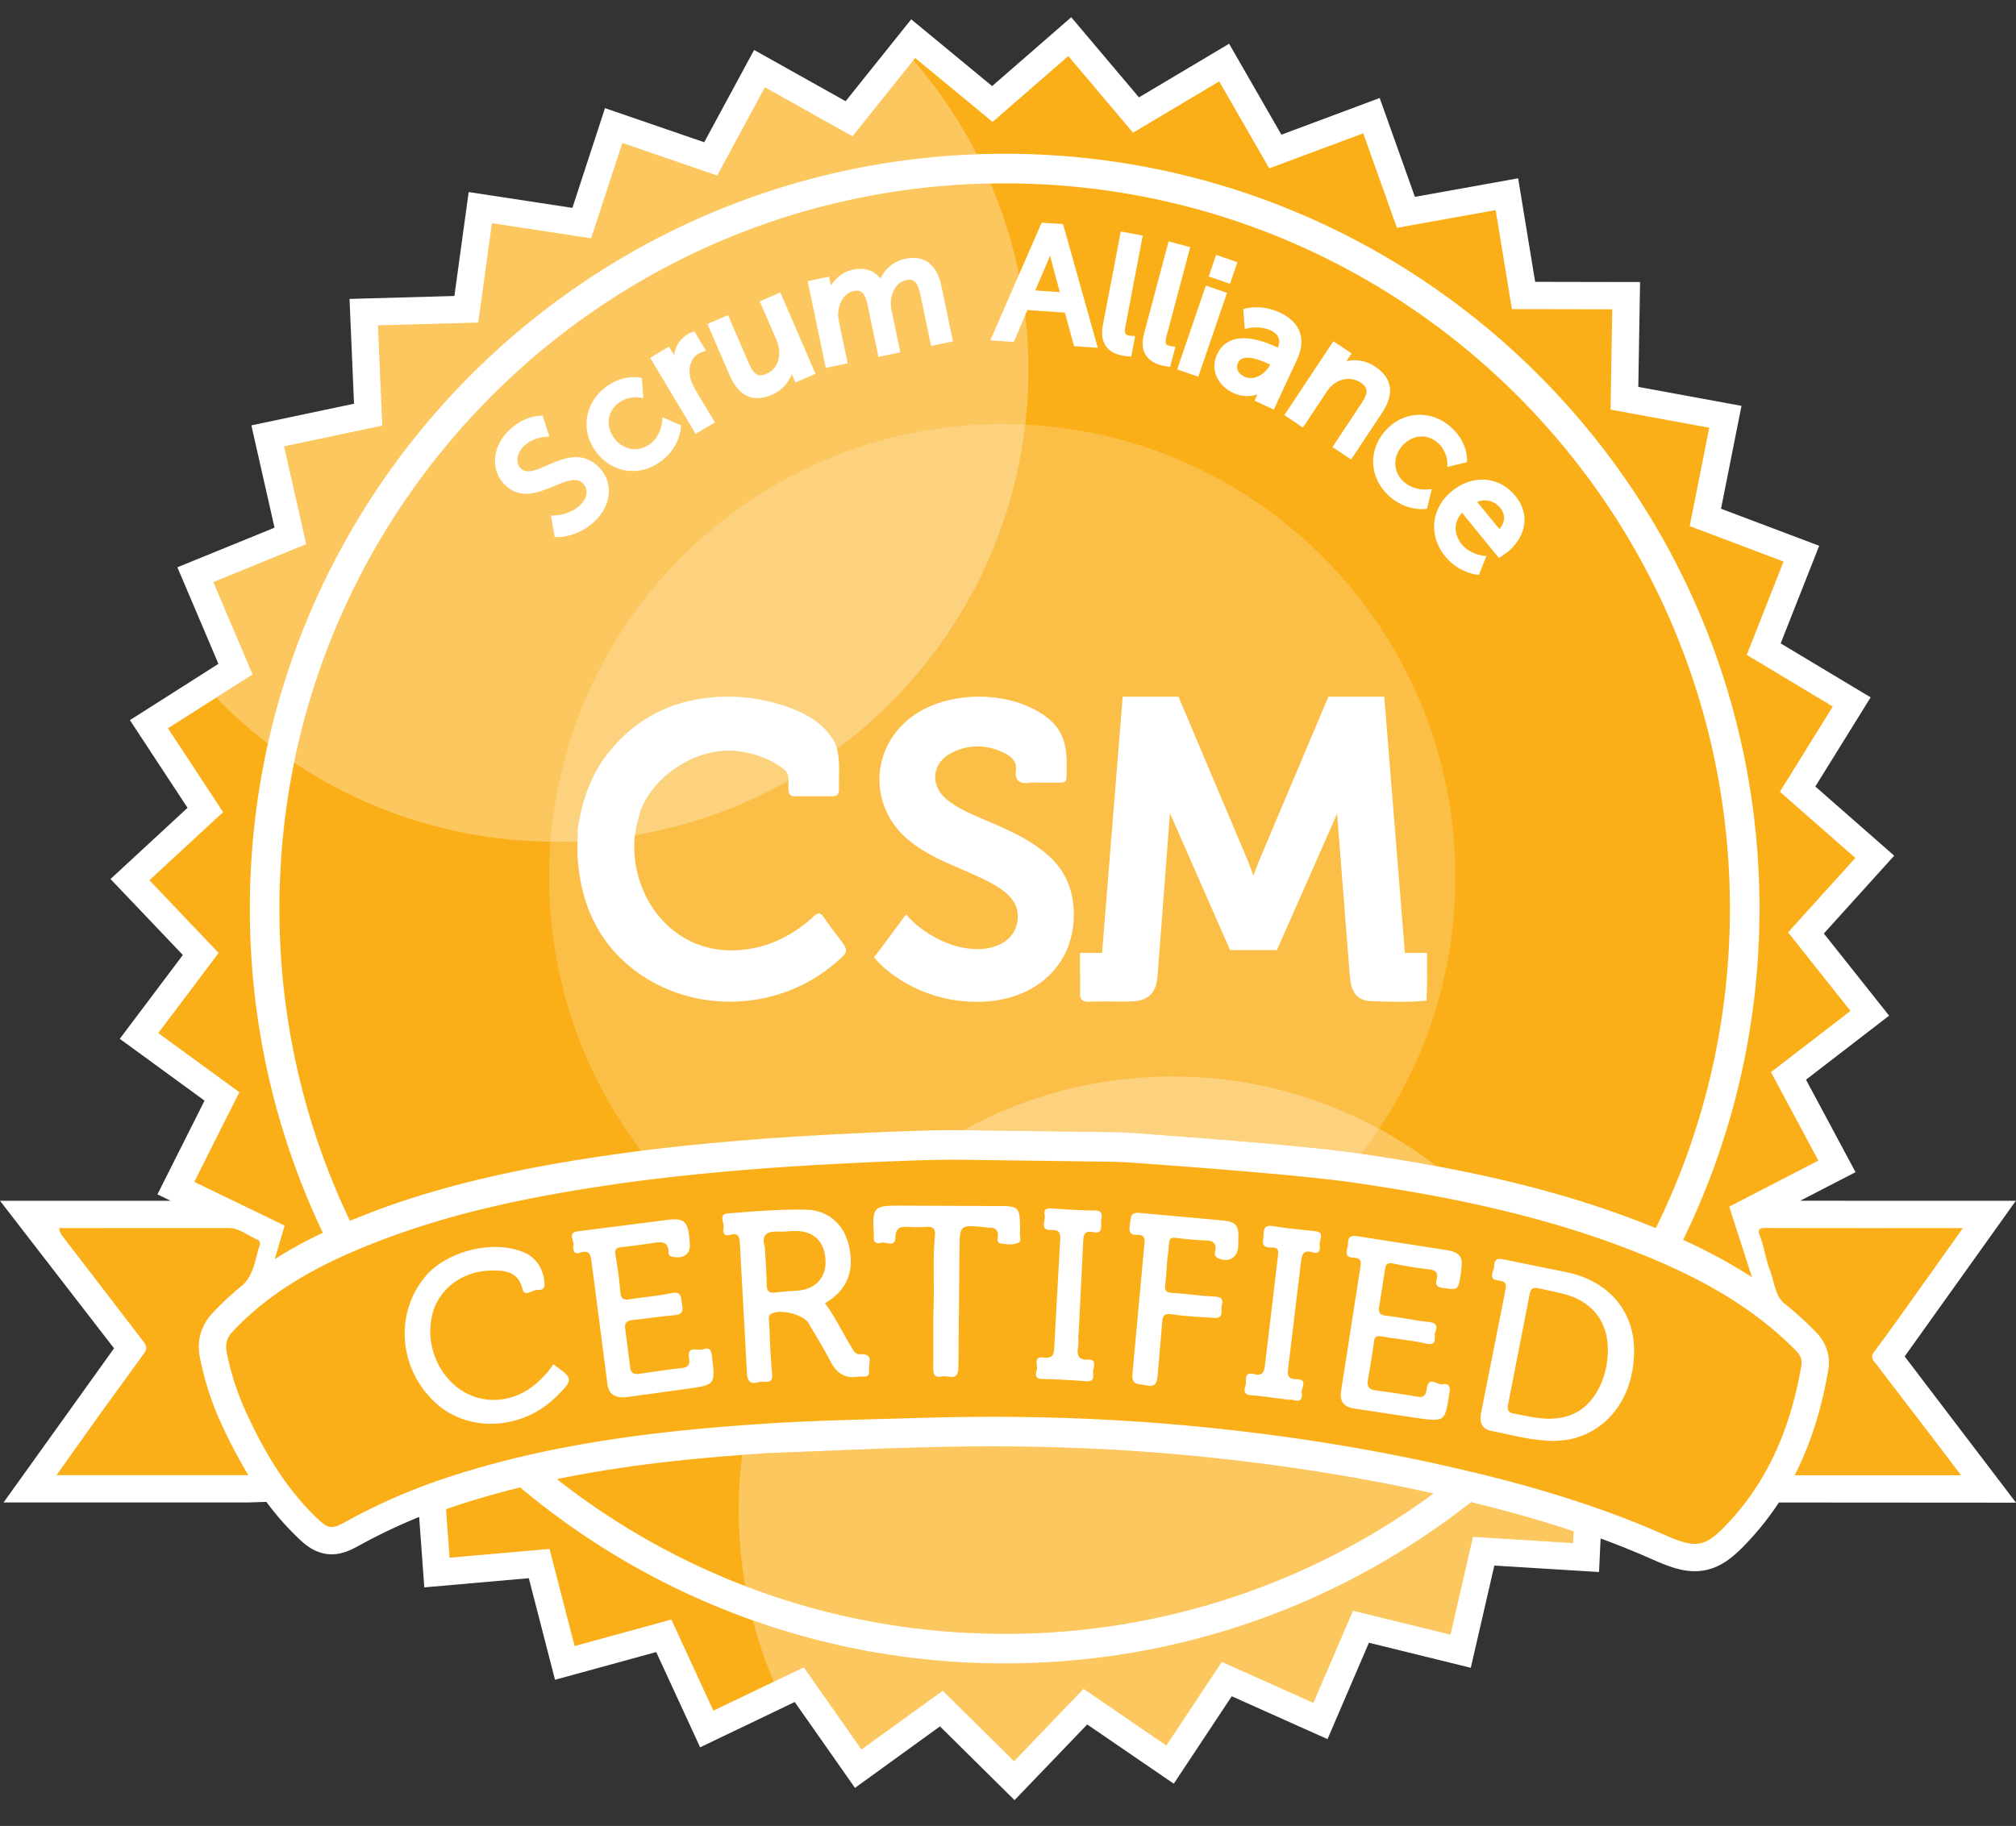 <svg xmlns="http://www.w3.org/2000/svg" width="234" height="212"  xmlns:v="https://vecta.io/nano"><rect width="100%" height="100%" fill="#333333" stroke="none"/><path fill="#fff" d="M221.078 157.486l12.905-18.074s-22.067.001-25.029-.003l6.42-3.318-5.749-10.737 9.646-7.433-7.574-9.537 8.164-9.037-9.154-8.031 6.42-10.35-10.441-6.268 4.469-11.33-11.392-4.302 2.375-11.946-11.978-2.197.205-12.178-12.178-.023-1.973-12.02-11.985 2.152-4.087-11.475-11.409 4.258-6.069-10.559-10.465 6.227L124.342 2l-9.185 7.996-9.392-7.753-7.61 9.508-10.625-5.95-5.79 10.715-11.518-3.958-3.784 11.577L54.4 22.298l-1.657 12.066-12.173.342.523 12.168-11.916 2.512 2.688 11.879-11.276 4.599 4.765 11.21-10.274 6.537 6.688 10.179-8.941 8.268 8.397 8.82-7.32 9.732 9.837 7.178-5.466 10.883 1.533.743c-.833.001-19.808-.002-19.808-.002l13.236 17.133L.414 174.442l28.519-.005 1.984-.064a32.45 32.45 0 0 0 3.575 4.085c.773.748 2.067 2.001 4.004 2.001 1.24 0 2.258-.504 3.196-1.021 2.233-1.231 4.562-2.341 6.96-3.316l.598 8.178 12.13-1.068 3.042 11.794 11.745-3.218 5.099 11.061 10.98-5.264 6.991 9.973 9.865-7.14 8.659 8.563 8.432-8.787 10.049 6.879 6.728-10.152 11.116 4.975 4.807-11.19 11.824 2.909 2.732-11.869 12.154.75.181-3.895c2.096.771 4.101 1.583 6.054 2.448 1.882.835 3.353 1.351 4.874 1.351 2.793 0 4.617-1.729 6.393-3.656 1.245-1.35 2.367-2.787 3.371-4.32l27.524.019-12.922-16.977z"/><path fill="#faaf19" d="M166.389 173.397l-1.357-.296c-9.336-2.011-19.226-3.468-29.413-4.331-6.585-.556-13.476-.838-20.482-.838-2.705 0-5.489.042-8.272.123l-3.76.105-14.054.56c-7.452.484-15.83 1.241-24.413 3.011 14.312 11.254 32.36 17.959 51.975 17.959a83.76 83.76 0 0 0 49.776-16.293zm-49.776 19.735c-21.406 0-41.018-7.684-56.234-20.439-2.309.568-4.625 1.221-6.932 1.965l-1.677.567.411 5.63 11.601-1.02 2.911 11.279 11.232-3.079 4.875 10.581 10.503-5.037 6.687 9.541 9.436-6.829 8.277 8.189 8.063-8.405 9.612 6.58 6.435-9.71 10.631 4.759 4.598-10.703 11.311 2.782 2.612-11.353 11.622.719.064-1.354c-3.624-1.212-7.538-2.327-11.907-3.387-14.902 11.73-33.698 18.724-54.131 18.724zm-91.238-82.496l-7.002 9.307 9.409 6.867-5.23 10.409 10.485 5.073-1.146 3.898c1.858-1.184 3.744-2.189 5.578-3.062-5.43-11.403-8.471-24.164-8.471-37.635 0-48.402 39.227-87.641 87.615-87.641s87.614 39.236 87.614 87.641c0 13.795-3.191 26.846-8.868 38.457 2.497 1.136 5.248 2.555 8 4.346l-2.643-8.199 10.345-5.349-5.499-10.269 9.227-7.107-7.243-9.121 7.807-8.643-8.756-7.681 6.14-9.899-9.989-5.994 4.276-10.836-10.896-4.115 2.269-11.424-11.455-2.104.195-11.646-11.646-.021-1.887-11.496-11.46 2.061-3.909-10.975-10.91 4.07-5.807-10.098-10.007 5.955L124 6.507l-8.787 7.646-8.984-7.414-7.277 9.094-10.165-5.693-5.537 10.248-11.011-3.785-3.621 11.072-11.513-1.758-1.588 11.541-11.64.326.5 11.639-11.396 2.402 2.569 11.359-10.783 4.4 4.557 10.721-9.826 6.252 6.398 9.736-8.554 7.907 8.033 8.436zm91.238-89.344c-46.492 0-84.181 37.697-84.181 84.201 0 12.977 2.938 25.266 8.181 36.242l2.638-1.039c9.801-3.717 19.832-5.469 27.477-6.584 8.73-1.273 17.797-1.928 22.425-2.203 5.645-.337 13.518-.699 17.455-.699l.592.003 1.285.013 15.223.201c2.163.031 2.742.037 5.526.244l.969.072c4.738.352 17.327 1.283 23.372 2.154 13.931 2.012 24.388 4.602 33.908 8.404l.713.291c5.503-11.193 8.598-23.782 8.598-37.098-.001-46.505-37.69-84.202-84.181-84.202zm91.852 135.527c-5.17-5.255-11.516-8.635-18.256-11.325-10.658-4.257-21.814-6.562-33.125-8.194-6.42-.924-20.66-1.943-24.109-2.199s-3.283-.197-7.668-.271l-14.145-.182c-3.388-.037-11.279.302-17.805.692s-14.789 1.104-22.134 2.173c-9.114 1.331-18.117 3.123-26.755 6.396-6.488 2.458-12.631 5.533-17.486 10.714-.714.759-.834 1.533-.67 2.362a30.72 30.72 0 0 0 2.169 6.794c2.078 4.569 4.569 8.866 8.219 12.4 1.402 1.36 1.784 1.406 3.463.481 3.904-2.156 7.993-3.906 12.228-5.273 11.841-3.826 24.088-5.291 36.44-6.095 5.971-.39 11.953-.491 17.933-.669 9.734-.291 19.45-.099 29.147.725 10.033.85 19.993 2.27 29.847 4.395 9.367 2.021 18.574 4.529 27.368 8.426 3.839 1.7 4.8 1.537 7.651-1.554 4.696-5.099 7.15-11.285 8.305-18.044.119-.706-.101-1.23-.617-1.752zm-185.263.782c-.487-2.443.529-4.148 1.466-5.15.826-.879 1.684-1.697 2.564-2.467.041-.062.096-.123.17-.17.043-.027.081-.055.124-.088l.743-.614c1.227-1.271 1.359-2.952 1.871-4.528.083-.259.018-.543-.276-.665-1.114-.466-2.048-1.347-3.371-1.344l-19.616.008c0 .532.279.804.52 1.12l9.272 12.081c.466.593.337.954.026 1.385l-5.15 7.091-4.984 7.011h22.272c-1.039-1.709-2.13-3.739-3.239-6.175-1.067-2.345-1.87-4.866-2.392-7.495zm194.595.808c-.307-.406-.785-.766-.254-1.474 2.093-2.8 4.104-5.655 6.133-8.499l4.162-5.85c-7.797 0-15.32.009-22.843-.013-.918-.003-.991.22-.675 1.056.479 1.278.65 2.672 1.147 3.941.475 1.217.526 2.659 1.503 3.649a41.51 41.51 0 0 1 3.753 3.376c1.588 1.608 1.681 3.34 1.481 4.504-.777 4.569-2.068 8.607-3.902 12.188h19.324l-2.498-3.301-7.331-9.577z"/><g fill="#fff"><path d="M66.85 53.077c-1.148 0-2.292.496-3.305.938-.833.361-1.621.703-2.247.703-.342 0-.61-.102-.84-.322-.625-.592-.514-1.691.251-2.496 1.023-1.078 2.533-1.176 2.546-1.176l.517-.029-.787-2.432-.288.002c-.083 0-2.039.033-3.812 1.896-1.819 1.918-1.914 4.574-.223 6.182.695.66 1.483.982 2.414.982h0c1.106 0 2.189-.453 3.238-.893.867-.359 1.688-.701 2.353-.701.39 0 .694.113.954.363.78.74.48 1.752-.159 2.43-1.208 1.271-3.038 1.318-3.055 1.318l-.466.006.442 2.5.362.012c.26 0 2.604-.061 4.518-2.076 1.818-1.912 1.881-4.498.146-6.148-.75-.713-1.586-1.059-2.559-1.059zm10.001-4.078c0 .018-.131 1.559-1.346 2.508-.541.424-1.165.648-1.804.648-.893 0-1.758-.445-2.363-1.221-.518-.664-.761-1.443-.682-2.193.079-.744.473-1.432 1.108-1.928.765-.598 1.621-.686 2.062-.686a2.51 2.51 0 0 1 .349.021l.496.08-.172-2.33-.291-.062c-.025-.004-.258-.051-.631-.051-.667 0-1.989.156-3.333 1.207-1.198.941-1.954 2.229-2.124 3.625-.167 1.385.241 2.787 1.152 3.953 1.053 1.346 2.572 2.117 4.167 2.117 1.203 0 2.385-.428 3.416-1.236 2.053-1.605 2.167-3.713 2.173-3.801l.012-.275-2.15-.932-.039.556zm3.29-5.1c-.299-1.201.068-2.314.936-2.836.195-.117.394-.182.394-.182l.474-.152-1.353-2.266-.312.125c-.01.002-.245.094-.479.234-.863.516-1.404 1.393-1.555 2.42l-.599-.998-2.176 1.303 5.279 8.832 2.228-1.334-2.198-3.676c-.319-.53-.528-1.011-.639-1.47zm8.049-8.91l1.923 4.445c.342.793.424 1.627.231 2.352-.141.527-.495 1.238-1.398 1.627-.93.4-1.44.119-2.038-1.264l-2.406-5.566-2.383 1.029 2.57 5.945c.766 1.77 1.848 2.668 3.219 2.668.521 0 1.093-.133 1.697-.393a4.26 4.26 0 0 0 2.297-2.398l.424.979 2.33-1.01-4.081-9.445-2.385 1.031zm16.847-4.935c-1.389.291-2.367 1.283-2.853 2.291-.721-.965-1.81-1.318-3.221-1.023-1.112.232-1.988.984-2.517 1.828l-.213-1.027-2.486.52 2.103 10.074 2.54-.533-.965-4.631c-.075-.359-.15-.773-.137-1.135.054-1.047.559-2.363 1.811-2.625.898-.189 1.312.213 1.621 1.691l1.242 5.955 2.542-.531-.969-4.631c-.097-.473-.142-.869-.132-1.215.051-1.09.618-2.299 1.771-2.539a1.79 1.79 0 0 1 .375-.041c.551 0 .98.293 1.279 1.727l1.242 5.955 2.541-.531-1.324-6.34c-.545-2.612-1.979-3.714-4.25-3.239zm15.869-4.203l-5.956 13.666 2.735.189 1.56-3.711 4.368.301 1.053 3.893 2.752.188-4.026-14.357-2.486-.169zm2.11 8.066l-2.854-.195 1.537-3.588.188-.492.117.518 1.012 3.757zm8.025 5.041c-.27-.051-.349-.129-.389-.195-.07-.107-.126-.342-.027-.855l2.014-10.549-2.547-.486-2.075 10.861c-.224 1.164-.039 2.068.544 2.697.401.43.975.709 1.752.859.332.064.629.08.645.082l.343.018.454-2.367-.45-.029c-.001-.001-.128-.011-.264-.036zm4.687 1.193c-.265-.072-.337-.154-.376-.225-.056-.111-.1-.35.037-.855l2.761-10.379-2.508-.668-2.845 10.686c-.303 1.145-.186 2.064.354 2.729.372.457.922.779 1.687.982.327.084.625.125.636.125l.344.045.615-2.328-.443-.062c-.002.001-.129-.014-.262-.05zm.907 2.739l3.33-9.737 2.455.842-3.33 9.738zm4.52-13.299l2.474.846-.854 2.509-2.472-.843zm7.396 6.695a6.56 6.56 0 0 0-2.738-.607c-.707 0-1.168.121-1.189.125l-.32.086.176 2.309.451-.102c.004 0 .37-.084.887-.084.606 0 1.15.111 1.615.324.49.227.809.508.951.836s.118.719-.06 1.189l-.006-.002c-.581-.27-2.347-1.09-3.976-1.09-1.44 0-2.504.645-3.066 1.859-.422.912-.425 1.852-.004 2.713.368.758 1.033 1.389 1.879 1.781.525.242 1.065.367 1.602.367a3.56 3.56 0 0 0 1.203-.209l-.339.738 2.234 1.037 2.695-5.807c1.105-2.371.376-4.363-1.995-5.463zm-1.113 6.047c-.405.791-1.289 1.561-2.268 1.561-.246 0-.485-.051-.709-.154-.859-.398-1.006-1.09-.77-1.596.194-.418.543-.613 1.101-.613.809 0 1.806.414 2.588.775l.058.027zm13.883 2.629c-.124-.916-.698-1.719-1.705-2.393-.749-.494-1.56-.746-2.404-.746-.342 0-.654.041-.931.104l.599-.902-2.114-1.404-5.691 8.576 2.16 1.438 2.682-4.037c.271-.41.51-.693.757-.902.532-.453 1.188-.707 1.841-.707a2.6 2.6 0 0 1 1.445.443c.854.564.865 1.199.056 2.424l-3.353 5.051 2.164 1.436 3.579-5.396c.735-1.112 1.035-2.089.915-2.985zm1.614 10.965c-.612-.557-.957-1.285-.977-2.057-.022-.764.278-1.525.845-2.148.614-.67 1.401-1.043 2.216-1.043.698 0 1.358.266 1.914.773a3.43 3.43 0 0 1 1.063 2.268l.001.502 2.269-.561.012-.299c.004-.084.055-2.02-1.803-3.711-1.071-.979-2.346-1.49-3.686-1.49-1.484 0-2.885.641-3.945 1.805-1.008 1.105-1.521 2.479-1.455 3.865.068 1.398.729 2.736 1.857 3.762 1.507 1.369 3.139 1.52 3.772 1.52.204 0 .327-.016.343-.018l.271-.033.556-2.277-.552.051c-.045.001-1.564.124-2.701-.909zm12.96 1.662c-1.002-1.23-2.372-1.904-3.854-1.904-1.227 0-2.446.467-3.53 1.35-1.146.938-1.864 2.207-2.015 3.574-.154 1.395.289 2.809 1.25 3.986 1.505 1.846 3.527 2.102 3.612 2.109l.301.035.864-2.176-.506-.066c-.016-.002-1.451-.199-2.363-1.316-.734-.902-1.117-2.355.047-3.645l4.283 5.252.299-.197.68-.48c1.031-.844 1.717-1.92 1.921-3.027.223-1.22-.12-2.429-.989-3.495zm-1.863 3.834l-2.577-3.16c.989-.383 2.006-.115 2.682.709.633.779.586 1.674-.105 2.451z"/><path d="M112.485 131.226l15.221.202 5.524.245.971.072c4.739.351 17.326 1.282 23.373 2.154 3.236.467 6.283.965 9.176 1.503-8.491-6.531-19.122-10.417-30.66-10.417-8.804 0-17.078 2.263-24.278 6.234l.673.007zm53.9 42.171l-1.353-.296c-9.333-2.011-19.23-3.467-29.415-4.33-6.584-.557-13.474-.84-20.48-.84-2.706 0-5.49.042-8.273.125l-3.759.105-14.054.559-2.904.201c-.268 2.104-.406 4.248-.406 6.424 0 3.002.264 5.943.768 8.8 9.348 3.582 19.496 5.548 30.103 5.548 18.623.001 35.831-6.053 49.773-16.296zm4.358 1.011a87.22 87.22 0 0 1-54.131 18.723c-10.252 0-20.09-1.766-29.232-5.004.641 2.451 1.462 4.829 2.449 7.119l3.472-1.665 6.686 9.538 9.436-6.83 8.281 8.191 8.063-8.404 9.611 6.58 6.434-9.709 10.631 4.757 4.598-10.703 11.309 2.782 2.613-11.352 11.624.718.063-1.351c-3.624-1.214-7.538-2.328-11.907-3.39zM119.372 42.873c0-7.654-1.569-14.94-4.4-21.559-39.954.764-73.095 29.366-80.832 67.226 8.699 5.804 19.149 9.189 30.39 9.189 30.29 0 54.842-24.559 54.842-54.856zm-5.988-24.951A54.99 54.99 0 0 0 106.021 7l-7.07 8.833-10.161-5.691-5.539 10.248-11.014-3.785-3.62 11.071-11.513-1.757-1.585 11.541-11.642.327.5 11.638-11.396 2.401 2.57 11.362-10.784 4.397 4.557 10.721-4.225 2.688c1.865 1.929 3.87 3.722 5.999 5.361 8.503-38.182 41.907-66.97 82.286-68.433z" opacity=".3"/><path d="M110.607 131.209l.592.003 1.285.014 15.221.202 5.524.245.971.072c4.739.351 17.326 1.282 23.373 2.154l.412.061c6.859-8.886 10.943-20.026 10.943-32.122 0-29.055-23.548-52.608-52.595-52.608s-52.595 23.554-52.595 52.608c0 11.938 3.978 22.947 10.678 31.775 7.502-.948 14.759-1.465 18.735-1.703 5.646-.337 13.517-.701 17.456-.701z" opacity=".2"/><path d="M181.847 147.71l-7.358-1.496c-.857-.203-1.039.2-1.062.807-.021.585-.769 1.504.463 1.648.936.104.991.417.818 1.256l-2.79 14.083c-.221 1.095.065 1.909 1.171 2.121 2.325.454 4.617 1.132 7.316 1.173.399-.041 1.109-.041 1.792-.188 4.562-.975 7.475-5.019 7.475-10.328 0-4.586-2.986-8.065-7.825-9.076zm3.688 13.564c-1.167 2.215-2.99 3.373-5.506 3.441-1.467.042-2.871-.325-4.295-.592-.699-.135-.814-.441-.68-1.105l2.501-12.798c.123-.651.459-.776 1.019-.647 1.154.267 2.333.453 3.457.811 3.005.955 4.648 3.308 4.596 6.455-.026 1.562-.358 3.047-1.092 4.435zm-85.684-4.039c-.594.043-.794-.451-1.044-.865-1.03-1.682-1.869-3.472-3.053-5.064 2.522-1.451 3.453-3.662 2.795-6.597-.572-2.556-2.365-4.228-5.137-4.269-2.979-.041-5.972.197-8.945.448-1.127.097-.355 1.117-.48 1.698-.117.549.057.975.764.78.98-.269 1.09.229 1.129 1.071l.812 14.879c.051 1.086.389 1.443 1.426 1.145.205-.062.439-.043.658-.027.752.047.91-.243.836-1.01-.189-1.965-.246-3.947-.334-5.924-.014-.322-.168-.719.229-.954 1.02-.61 3.728.05 4.344 1.087.873 1.473 1.766 2.938 2.561 4.454.697 1.325 1.665 2.011 3.186 1.745.524-.094 1.428.3 1.273-.771-.097-.691.619-1.947-1.02-1.826zm-7.28-7.387c-.878.065-1.755.118-2.628.221-.688.085-.933-.179-.948-.864-.034-1.448-.134-2.896-.214-4.441-.439-1.309.169-1.835 1.535-1.773.658.031 1.32-.053 1.979-.062 2.15-.024 3.414 1.198 3.524 3.396.103 1.999-1.155 3.361-3.248 3.523zm75.137-4.74l-10.159-1.578c-.789-.137-1.108.15-1.08.826.021.607-.704 1.621.648 1.672.926.031.886.459.773 1.18l-2.215 14.197c-.2 1.311.247 1.926 1.527 2.131l7.166 1.088c3.359.463 3.363.447 3.844-2.812.01-.045.016-.09.025-.129.188-.69-.15-1.117-.781-.965-.611.145-1.6-1.041-1.845.475-.093.578-.188 1.131-1.054.979-1.644-.294-3.299-.523-4.95-.756-.726-.106-.954-.49-.834-1.189.251-1.473.513-2.941.698-4.425.086-.694.391-.728.963-.624 1.688.287 3.405.437 5.072.812 1.475.333.865-.863 1.1-1.366.267-.579.14-1.04-.725-1.131-1.66-.173-3.296-.551-4.955-.726-.795-.08-.957-.39-.837-1.086l.671-4.3c.082-.599.294-.812.941-.681 1.334.272 2.678.508 4.029.658.803.088 1.271.287 1.021 1.199-.191.691.133.906.797.99 1.692.215 1.689.25 1.979-1.455.059-.347.081-.7.121-1.049.213-1.511-.844-1.762-1.94-1.935zm-86.076 11.553c-.605.248-1.937-.546-1.646 1.07.131.728-.139 1.031-.885 1.111-1.66.18-3.312.434-4.965.67-.591.083-.919-.123-.991-.74l-.568-4.449c-.122-.787.222-.998.912-1.068 1.617-.168 3.225-.428 4.846-.563 1.029-.085.943-.685.812-1.37-.124-.649-.011-1.424-1.173-1.189-1.591.329-3.223.455-4.826.715-.762.127-1.09-.04-1.152-.885-.109-1.444-.332-2.885-.569-4.314-.101-.613.132-.779.67-.846a107.97 107.97 0 0 0 4.053-.537c.817-.124 1.372.008 1.442.973.018.264-.042.58.43.672 1.433.277 2.203-.357 2.031-1.739-.021-.175-.027-.354-.046-.528-.19-1.82-.62-2.23-2.457-2.019l-10.468 1.33c-1.23.155-.47 1.002-.514 1.528-.039.461-.112 1.237.771.957 1.098-.353 1.219.225 1.327 1.096l1.835 14.129c.133 1.025.623 1.615 2.08 1.562l7.22-.986c3.24-.469 3.227-.479 2.843-3.716-.074-.659-.214-1.189-1.012-.864zm-17.416 1.736c-.507.832-1.178 1.527-1.9 2.168-2.491 2.209-5.906 2.594-8.554.982-2.931-1.775-4.43-5.514-3.583-8.941.713-2.898 3.43-5.025 6.772-5.09 1.555-.031 3.184.029 3.698 2.148.231.953 1.108.119 1.68.104.36-.01.896.056.869-.679-.063-1.765-.98-3.155-2.603-3.776-3.562-1.368-8.801-.013-11.233 2.904-3.591 4.312-3.078 10.705 1.173 14.634 3.834 3.538 10.11 3.214 14.075-.735 1.954-1.952 1.941-2.092-.394-3.719zm77.546-16.712l-9.455-.857c-1.122-.123-1.035.535-1.146 1.219-.108.707-.196 1.363.822 1.323.77-.031.914.313.851 1.03l-1.377 14.973c-.182 1.573.732 1.26 1.551 1.463 1.121.284 1.305-.323 1.371-1.217l.51-6.045c.051-.797.209-1.125 1.152-.979 1.604.252 3.239.296 4.861.418 1.231.094.761-.918.915-1.486.161-.586.021-.944-.753-.982-1.665-.081-3.324-.331-4.987-.428-.702-.04-.906-.259-.825-.938.133-1.179.158-2.371.311-3.549.295-2.301-.154-1.992 2.227-1.76.742.071 1.489.125 2.236.154.74.027 1.169.29 1.047 1.121-.048.324-.18.696.271.908 1.243.596 2.309-.002 2.372-1.345.008-.174 0-.354 0-.527.118-1.943-.16-2.327-1.954-2.496zm-23.377 1.423c.036-.301.012-.615.008-.924-.016-1.892-.262-2.146-2.123-2.158l-11.479-.047c-3.488-.01-3.563.076-3.362 3.525.002.044.006.088 0 .133-.086.658.344.779.806.653.584-.161 1.653.581 1.686-.564.038-1.249.648-1.337 1.587-1.276.658.039 1.324.051 1.979-.005.807-.073 1.116.206 1.031 1.03-.274 2.68-.034 5.367-.186 9.226l-.011 5.948c-.008.737.022 1.375 1.013 1.162.725-.158 1.916.658 1.91-1.066l.124-13.586c.025-2.977.014-2.977 3.055-2.658.089.01.174.051.258.043.842-.081 1.235.264 1.125 1.135-.032.257-.032.612.276.669.688.13 1.432.222 2.076-.036.466-.182.18-.786.227-1.204zm8.689-2.562c-1.624-.014-3.248-.125-4.869-.233-.605-.042-1.104-.018-.945.773.125.638-.641 1.792.813 1.729.992-.04 1.023.46.979 1.194l-.675 12.236c-.041.955-.066 1.51-1.295 1.363-1.216-.146-.552.998-.758 1.527-.158.396-.195.949.615.969 1.707.036 3.421.129 5.128.259 1.22.091.69-.864.833-1.362.128-.457.298-1.189-.57-1.142-1.204.069-1.354-.537-1.188-1.516.077-.47.012-.964.012-1.448h.044l.527-10.666c.034-.916.133-1.403 1.254-1.164 1.007.215.818-.682.827-1.236.01-.524.368-1.275-.732-1.283zm25.557 2.394c-1.613-.176-3.241-.313-4.842-.58-.861-.143-1.125.172-1.117.93.006.661-.482 1.585.854 1.547.486-.016.93.042.829.82l-1.543 12.969c-.097.877-.477 1.113-1.277.91-1.212-.307-.825.736-.945 1.234-.104.457-.413 1.145.609 1.221 1.488.107 2.966.35 4.449.535 0-.008.002-.019.004-.026.174.019.359.011.525.062.736.221 1.041-.156.914-.797-.115-.568.828-1.648-.641-1.635-.993.008-1.022-.525-.93-1.272l1.481-12.312c.106-.955.3-1.465 1.378-1.141.89.267.849-.48.799-.939-.057-.523.661-1.393-.547-1.526zm-56.967-36.376c-.42-.652-.7-.64-1.27-.12-2.64 2.406-5.753 3.845-9.34 3.893-8.413.115-12.942-8.551-10.979-15.194.363-1.236.151-.835.363-1.236 1.718-4.21 6.856-7.305 11.347-6.677 2.007.28 3.772.938 5.339 2.189.599.615.359 1.393.384 2.109.018.546.112.935.782.925h4.305c.542.004.805-.223.79-.776-.053-1.815.224-3.659-.457-5.422-1.046-1.883-2.688-3.038-4.638-3.835a20.47 20.47 0 0 0-9.573-1.457c-4.905.412-8.921 2.515-12.024 6.334-2.123 2.613-3.134 5.685-3.627 8.963-.008 1.137-.089 2.279-.011 3.406.331 4.76 2.002 8.987 5.61 12.171 6.821 6.018 17.482 5.909 24.368-.091 1.504-1.31 1.503-1.309.337-2.863-.577-.767-1.187-1.516-1.706-2.319zm25.123-7.963l-.451-.335c-1.696-1.182-3.568-2.016-5.452-2.831-1.684-.728-3.409-1.388-4.877-2.519-2.125-1.641-1.895-4.361.514-5.543 2.041-1.002 4.139-.938 6.173.113.739.381 1.33.958 1.227 1.848-.15 1.311.403 1.726 1.628 1.552.429-.059.874-.01 1.311-.01h2.099c.419 0 .822-.044.836-.589.083-3.135.075-5.418-2.716-7.313-4.131-2.805-10.926-2.783-15.005.075-5.168 3.621-5.349 10.804-.372 14.679.399.311.81.6 1.233.874 1.543 1 3.379 1.759 4.966 2.44 3.348 1.479 6.235 2.74 6.235 5.33 0 2.629-2.324 3.823-4.626 3.823-4.333 0-7.537-3.2-7.571-3.208l-.777-.812-3.701 4.985.524.587c.167.165 4.218 4.567 11.434 4.567 6.603 0 11.216-4.133 11.216-10.09 0-3.653-1.577-5.969-3.848-7.623zm44.854 14.337v-2.302h-2.574l-2.392-29.749h-6.484l-7.907 18.715c-.257.637-.546 1.356-.792 2.058a55.13 55.13 0 0 0-.798-2.068l-7.909-18.705h-6.474l-2.391 29.749h-2.563v2.302c.011.747.035 1.497.003 2.242-.033.779.158 1.15 1.038 1.12 1.666-.063 3.229.006 4.897-.029 1.921-.042 2.897-.934 3.057-2.89l.035-.443 1.415-18.562c.018.092.067.19.095.26l6.88 15.675h5.435l6.916-15.675c.031-.05.043-.089.071-.161l1.446 18.464.089.832c.18 1.634.986 2.428 2.499 2.473 2.114.061 4.236.145 6.35-.062l.062-2.096c-.013-.383.009-.767-.004-1.148z"/></g></svg>